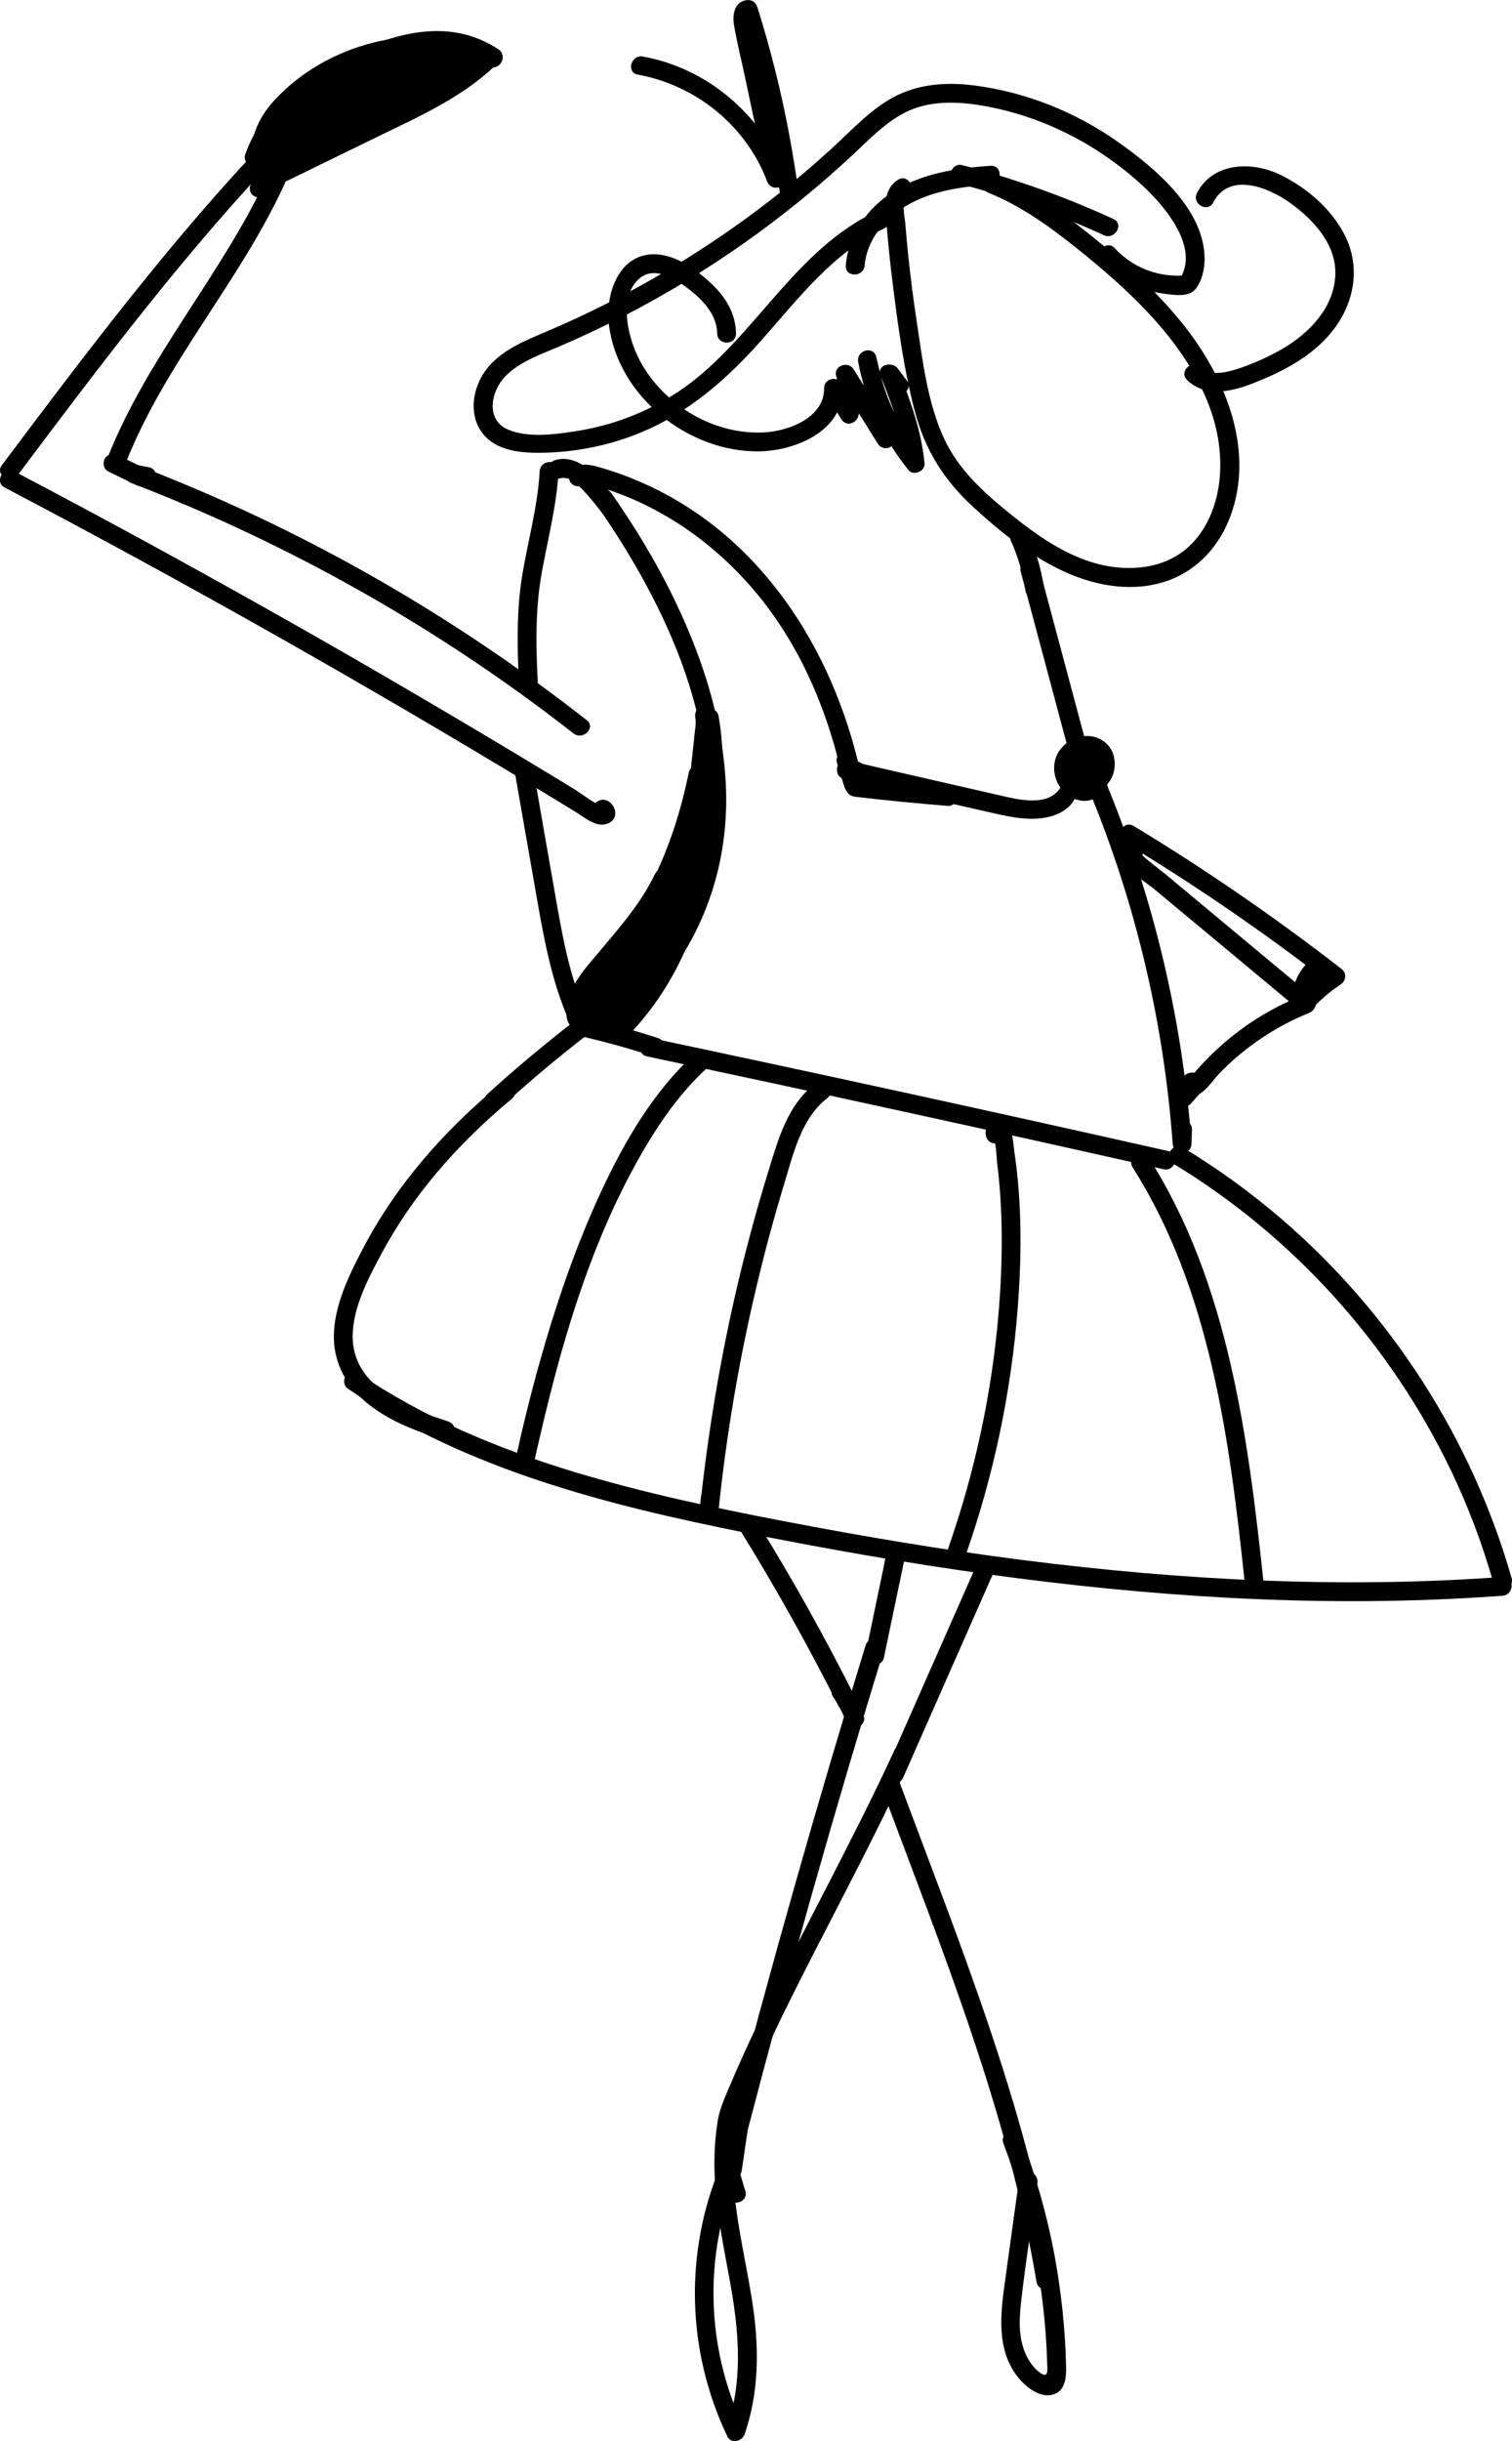 <?xml version="1.0" encoding="UTF-8"?>
<svg id="Calque_2" data-name="Calque 2" xmlns="http://www.w3.org/2000/svg" viewBox="0 0 168.66 272.08">
  <g id="Calque_1-2" data-name="Calque 1">
    <g>
      <path d="M106.79,20.43c5.61,1.45,11.09,3.38,16.35,5.79,1.22.56,2.29-1.25,1.06-1.81-5.43-2.49-11.07-4.51-16.85-6-1.31-.34-1.87,1.69-.56,2.02h0Z"/>
      <path d="M110.49,18.48c-3.75.26-7.67.82-10.89,2.9-2.86,1.85-4.97,4.76-5.25,8.21-.11,1.35,1.99,1.34,2.1,0,.23-2.83,2.23-5.22,4.6-6.63,2.84-1.69,6.21-2.16,9.45-2.38,1.34-.09,1.35-2.19,0-2.1h0Z"/>
      <path d="M110.21,21.47c3.65,1.45,6.86,3.78,9.91,6.21,2.75,2.2,5.42,4.5,7.84,7.06,4.54,4.81,8.48,11.03,8.14,17.89-.15,3.07-1.23,6.24-3.55,8.35-2.71,2.47-6.71,2.77-10.13,1.87-3.66-.97-6.85-3.24-9.76-5.59s-5.72-4.89-7.32-8.31c-1.9-4.06-2.43-8.83-3.1-13.22-.37-2.45-.69-4.92-.94-7.38-.12-1.12-.22-2.24-.31-3.37-.05-.66-.51-2.64.22-3.12,1.13-.74.07-2.56-1.06-1.81-1.56,1.02-1.43,2.79-1.3,4.45.2,2.49.45,4.97.77,7.45.58,4.61,1.22,9.3,2.4,13.8s3.32,7.81,6.59,10.81c3.04,2.79,6.48,5.53,10.27,7.23,3.52,1.58,7.64,2.26,11.36.94,3.42-1.21,5.83-3.94,7.05-7.31,2.62-7.23-.51-15.06-4.97-20.82-2.69-3.47-5.92-6.48-9.3-9.27-3.77-3.1-7.67-6.08-12.24-7.89-1.26-.5-1.8,1.53-.56,2.02h0Z"/>
      <path d="M101.16,42.43l-1.02-1.36c-.64-.85-2.39-.41-1.92.81,1.24,3.16,2.49,6.37,2.81,9.77l1.79-.74c-2.6-3.23-4.3-7.04-5.07-11.11l-2.02.56c.7,2.95,1.39,5.9,2.09,8.85l1.92-.81c-1.51-2.42-3.02-4.84-4.53-7.25-.61-.98-2.3-.36-1.92.81.45,1.39.57,2.76.41,4.21l1.96-.53c-.59-.97-1.18-1.94-1.77-2.91-.53-.88-1.97-.53-1.96.53.03,3.27-3.87,4.76-6.6,4.93-3.02.18-6-.68-8.55-2.27s-4.79-4.04-5.95-6.89c-.93-2.28-1.68-6.14.51-8,1.77-1.49,4.23.19,5.69,1.35s2.94,2.76,2.97,4.79c.02,1.35,2.12,1.35,2.1,0-.03-2.2-1.15-4.05-2.72-5.53s-3.75-3.1-6.01-3.28c-4.26-.34-5.88,4.33-5.45,7.82.98,7.97,8.83,14.22,16.72,14.13,4.08-.05,9.43-2.26,9.38-7.05l-1.96.53c.59.97,1.18,1.94,1.77,2.91s1.84.46,1.96-.53c.18-1.63.02-3.21-.48-4.77l-1.92.81c1.51,2.42,3.02,4.84,4.53,7.25.63,1.01,2.19.36,1.92-.81-.7-2.95-1.39-5.9-2.09-8.85-.31-1.33-2.27-.76-2.02.56.84,4.44,2.78,8.52,5.61,12.04.56.69,1.87.13,1.79-.74-.34-3.62-1.57-6.97-2.88-10.33l-1.92.81,1.02,1.36c.8,1.06,2.63.02,1.81-1.06h0Z"/>
      <path d="M132.44,42.39c2.44,2.28,5.9.96,8.56-.17,3.29-1.4,6.48-3.33,8.41-6.43,1.8-2.88,2.17-6.35.66-9.44s-4.39-5.49-7.31-6.89c-3.12-1.5-7.45-1.39-9.24,2.05-.62,1.2,1.19,2.26,1.81,1.06,1.81-3.48,6.22-1.66,8.6.06,2.6,1.88,5.18,4.64,5.02,8.07-.17,3.65-2.97,6.5-5.97,8.22-1.51.87-3.14,1.6-4.79,2.15-1.33.44-3.12.91-4.27-.17-.99-.92-2.47.56-1.48,1.48h0Z"/>
      <path d="M122.84,29.14c1.83,1.96,4.28,3.24,6.95,3.59,1.04.14,2.78.44,3.54-.48s1.06-2.32,1.04-3.5c-.09-5.49-5.55-10.03-9.65-12.92-4.73-3.34-10.34-5.59-16.09-6.31-3.08-.39-6.23-.17-9,1.33-2.61,1.42-4.65,3.69-6.82,5.67-9.37,8.57-20.22,15.5-31.91,20.46-2.49,1.06-5.17,2.12-6.8,4.4-1.36,1.91-1.82,4.73-.4,6.74,1.58,2.25,4.62,2.4,7.11,2.34,3-.08,5.99-.61,8.83-1.56,6.23-2.09,11.03-6.15,15.32-11s7.97-9.71,13.67-12.44c1.22-.59.15-2.4-1.06-1.81-8.32,4-12.73,12.59-19.64,18.32-3.89,3.23-8.7,5.32-13.68,6.09-2.3.36-5.33.77-7.54-.16-2.58-1.08-1.97-4.26-.36-5.94s4.13-2.52,6.27-3.44c2.38-1.03,4.73-2.14,7.04-3.33,4.61-2.38,9.06-5.08,13.31-8.07s8.43-6.38,12.29-9.99c1.8-1.69,3.56-3.53,5.8-4.64,2.52-1.25,5.47-1.2,8.19-.77,5.45.87,10.65,3.13,15.08,6.4,2.15,1.59,4.3,3.47,5.89,5.63s2.95,5.03,1.31,7.45l.91-.52c-3.07.31-5.99-.76-8.1-3.02-.92-.99-2.41.5-1.48,1.48h0Z"/>
      <path d="M89.11,21.73c-.94-7.12-2.48-14.12-4.64-20.97-.18-.57-.72-.85-1.29-.73-1.31.26-1.49,1.68-1.3,2.78.34,1.96.83,3.92,1.24,5.87.82,3.84,1.63,7.69,2.45,11.53l2.02-.56c-2.57-6.83-8.67-12.05-15.88-13.35-1.32-.24-1.89,1.79-.56,2.02,6.46,1.16,12.09,5.71,14.41,11.88.47,1.25,2.31.78,2.02-.56-.66-3.1-1.32-6.2-1.97-9.31-.31-1.48-.63-2.97-.94-4.45-.17-.81-.34-1.62-.51-2.43-.08-.39-.11-.85-.26-1.21v-.21c.05-.28,0-.28-.16,0l-1.29-.73c2.1,6.66,3.65,13.49,4.57,20.41.17,1.32,2.28,1.34,2.1,0h0Z"/>
      <path d="M113.87,63.76c2.13,7.96,4.26,15.93,6.39,23.89.35,1.3,2.38.75,2.02-.56-2.13-7.96-4.26-15.93-6.39-23.89-.35-1.3-2.38-.75-2.02.56h0Z"/>
      <path d="M65.58,53.51l.07-.21-.48.63c.44-.31,2.24.52,2.72.68.93.31,1.85.66,2.75,1.05,1.77.78,3.47,1.7,5.1,2.75,3.15,2.04,5.97,4.56,8.4,7.42,5.28,6.22,8.44,13.95,10.05,21.88l2.02-.56c-.27-.89-.55-1.77-.82-2.66-.4-1.29-2.43-.74-2.02.56.27.89.55,1.77.82,2.66.4,1.3,2.29.76,2.02-.56-2.77-13.67-10.53-26.6-23.42-32.81-1.71-.82-3.48-1.53-5.3-2.07-1.33-.4-3.34-1.1-3.94.67-.43,1.28,1.6,1.84,2.02.56h0Z"/>
      <path d="M122.34,85.4c-.96-.24-1.85-.05-2.64.55-.84.64-1.12,1.67-1.85,2.38-1.55,1.51-4.51.74-6.35.32-5.62-1.28-11.23-2.57-16.84-3.86l-.28,2.06c.4.04.8.09,1.2.13,1.34.15,1.33-1.95,0-2.1-.4-.04-.8-.09-1.2-.13-1.18-.13-1.42,1.8-.28,2.06,5.61,1.29,11.22,2.58,16.84,3.86,1.97.45,4.12.86,6.12.37.84-.21,1.66-.61,2.27-1.23.67-.66,1.3-2.68,2.45-2.39,1.31.32,1.87-1.7.56-2.02h0Z"/>
      <path d="M120.78,86.45c5.61,13,9,26.92,10.03,41.03.1,1.34,2.06,1.37,2.1,0,.02-.52.03-1.03.05-1.55.04-1.35-2.06-1.35-2.1,0-.02.52-.03,1.03-.05,1.55h2.1c-1.05-14.52-4.55-28.73-10.32-42.09-.53-1.24-2.34-.17-1.81,1.06h0Z"/>
      <path d="M60.2,52.52c-.22,3.95-1.31,7.75-1.95,11.63s-.56,7.99-.36,12.03c.07,1.35,2.17,1.35,2.1,0-.21-4.14-.3-8.23.44-12.34.68-3.77,1.66-7.48,1.88-11.33.08-1.35-2.02-1.35-2.1,0h0Z"/>
      <path d="M66.37,56.03c7.96,11.31,14.99,26.02,11.79,40.18-.93,4.14-2.78,7.94-5.31,11.33-.81,1.08,1.01,2.13,1.81,1.06,4.54-6.08,6.65-13.46,6.31-21.02s-2.82-14.92-6.19-21.66c-1.91-3.82-4.14-7.47-6.6-10.96-.77-1.1-2.59-.05-1.81,1.06h0Z"/>
      <path d="M130.35,128.31c-19.18-4.32-38.39-8.51-57.62-12.58-1.32-.28-1.88,1.75-.56,2.02,19.23,4.07,38.44,8.26,57.62,12.58,1.32.3,1.88-1.73.56-2.02h0Z"/>
      <path d="M99.74,195.16c-4.79,10.38-10.41,20.34-15.32,30.66-1.11,2.32-2.17,4.67-3.17,7.04-.51,1.21-1.01,2.35-1.21,3.66s-.31,2.52-.34,3.78c-.13,4.74.89,9.4,1.73,14.04,1.01,5.53,1.48,11.02-.39,16.43l1.92-.25c-4.2-8.75-4.52-19.2-.72-28.16l-1.92-.25c.27.89.53,1.78.8,2.67.39,1.29,2.41.74,2.02-.56-.27-.89-.53-1.78-.8-2.67-.23-.78-1.55-1.13-1.92-.25-4.12,9.71-3.84,20.77.72,30.28.42.88,1.65.53,1.92-.25,1.56-4.54,1.63-9.24.97-13.96s-1.89-9.31-2.19-14.06c-.15-2.4-.24-5.16.43-7.49.75-2.57,2.15-5.11,3.28-7.53,2.33-4.99,4.85-9.87,7.38-14.76,2.95-5.72,5.9-11.45,8.6-17.3.56-1.22-1.25-2.29-1.81-1.06h0Z"/>
      <path d="M98.26,199.05c6.73,18.09,14.17,36.22,17.37,55.35.17,1.02,1.83.99,2.02,0,.22-1.13.09-2.11-.45-3.13-.64-1.19-2.45-.13-1.81,1.06.27.51.35.94.24,1.51h2.02c-3.2-19.14-10.64-37.26-17.37-55.35-.47-1.26-2.5-.71-2.02.56h0Z"/>
      <path d="M111.92,238.89c2.94,7.76,4.62,15.96,4.88,24.26.03.98.25,2.18-.97,1.18-.67-.55-1.15-1.29-1.48-2.08-.76-1.81-.66-3.84-.44-5.75.5-4.4,1.2-8.79,1.81-13.18.18-1.32-1.84-1.89-2.02-.56-.57,4.15-1.16,8.3-1.72,12.45-.46,3.41-.66,7.14,1.72,9.94.83.97,2.25,2.09,3.62,1.79,1.67-.36,1.63-2.23,1.59-3.56-.11-3.93-.53-7.85-1.23-11.72-.83-4.55-2.09-9.01-3.73-13.33-.47-1.25-2.5-.71-2.02.56h0Z"/>
      <path d="M96.55,183.42c-5.44,17.73-10.5,35.58-15.19,53.53-.34,1.31,1.68,1.87,2.02.56,4.69-17.95,9.75-35.79,15.19-53.53.4-1.29-1.63-1.85-2.02-.56h0Z"/>
      <path d="M130.91,129.73c13.42,8.12,24.26,20.2,31.02,34.34,1.9,3.98,3.45,8.12,4.66,12.37.37,1.3,2.4.75,2.02-.56-4.42-15.47-13.46-29.53-25.66-40.01-3.44-2.95-7.11-5.61-10.99-7.96-1.16-.7-2.22,1.11-1.06,1.81h0Z"/>
      <path d="M49.97,158.42c-4.54-1.39-10.71-3.88-10.63-9.55.04-3.22,1.78-6.46,3.27-9.23,1.68-3.13,3.72-6.08,6-8.8,2.56-3.05,5.43-5.83,8.49-8.37,1.04-.86-.45-2.34-1.48-1.48-5.97,4.96-11.26,10.9-14.92,17.78-1.63,3.06-3.41,6.58-3.46,10.11-.04,2.67,1.11,5.12,3.04,6.93,2.52,2.36,5.89,3.65,9.14,4.65,1.3.4,1.85-1.63.56-2.02h0Z"/>
      <path d="M126.35,130.14c8.62,13.53,10.82,30.39,12.47,46.02.14,1.33,2.24,1.34,2.1,0-1.7-16-3.93-33.22-12.76-47.08-.72-1.14-2.54-.08-1.81,1.06h0Z"/>
      <path d="M112.04,126.15l-.05-.17-.11.81-.45.25-.74-.31c.47.43.46,2.37.54,2.94.13.97.22,1.95.3,2.92.15,1.97.22,3.95.21,5.93-.01,3.86-.27,7.71-.73,11.54-.92,7.75-2.73,15.39-5.32,22.75-.45,1.28,1.58,1.83,2.02.56,3.12-8.88,5.08-18.14,5.81-27.53.37-4.72.46-9.48.02-14.2-.1-1.11-.24-2.23-.4-3.33-.13-.87-.13-2.05-.69-2.78-.92-1.22-2.91-.33-2.44,1.18.4,1.29,2.43.74,2.02-.56h0Z"/>
      <path d="M90.78,120.93c-2.91,2.25-3.97,6.06-5.01,9.42-1.26,4.08-2.39,8.21-3.38,12.36-2.01,8.45-3.44,17.03-4.34,25.67h2.1c.04-.49.08-.98.13-1.47.11-1.35-1.99-1.34-2.1,0-.04.49-.08.98-.13,1.47-.12,1.35,1.96,1.33,2.1,0,.86-8.29,2.24-16.53,4.16-24.65.94-4.01,2.01-7.98,3.21-11.92,1-3.3,1.89-7.18,4.75-9.4,1.07-.83-.43-2.3-1.48-1.48h0Z"/>
      <path d="M77.36,117.59c-4.47,4.11-7.63,9.53-10.19,14.98-2.9,6.18-5.11,12.67-6.96,19.23-.98,3.49-1.85,7.01-2.63,10.54-.29,1.32,1.73,1.88,2.02.56,2.76-12.47,6.36-25.43,13.19-36.35,1.71-2.73,3.67-5.29,6.05-7.48,1-.92-.49-2.4-1.48-1.48h0Z"/>
      <path d="M65.46,80.28c-11.89-9.3-24.81-17.23-38.53-23.53-3.86-1.77-7.78-3.42-11.74-4.94l-.56,2.02c.47.09.94.18,1.41.27,1.32.25,1.89-1.77.56-2.02-.47-.09-.94-.18-1.41-.27-1.34-.25-1.82,1.54-.56,2.02,17.71,6.8,34.4,16.24,49.34,27.92,1.05.82,2.55-.65,1.48-1.48h0Z"/>
      <path d="M14.01,51.64c4.42-11.21,12.77-20.27,17.76-31.19.23-.5.16-1.14-.38-1.44-.3-.17-.61-.33-.91-.5-1.19-.65-2.25,1.17-1.06,1.81.3.17.61.33.91.5l-.38-1.44c-5.07,11.09-13.48,20.3-17.97,31.69-.5,1.26,1.53,1.8,2.02.56h0Z"/>
      <path d="M55.6,5.5c-5.58-3.68-11.81-1.76-17.36.94-4.72,2.3-9.12,5.68-10.89,10.8-.27.79.56,1.47,1.29,1.29,4.25-1.02,8.4-2.41,12.4-4.17,3.34-1.46,6.83-3.17,8.67-6.49.27-.49.13-1.15-.38-1.44-2.42-1.38-4.99-.17-7.22,1-2.93,1.54-5.85,3.1-8.78,4.64-1.2.63-.14,2.45,1.06,1.81,2.35-1.24,4.7-2.49,7.05-3.73,1.84-.97,4.71-3.13,6.83-1.92l-.38-1.44c-1.72,3.1-5.23,4.59-8.34,5.93-3.7,1.59-7.55,2.83-11.47,3.77l1.29,1.29c1.55-4.45,5.53-7.35,9.59-9.37,4.94-2.46,10.55-4.42,15.58-1.1,1.13.75,2.18-1.07,1.06-1.81h0Z"/>
      <path d="M31.44,14.45c-.16.56-.35,1.1-.57,1.64-.07.16.05-.12-.02.04-.04.08-.07.16-.11.24-.06.13-.12.25-.18.38-.13.27-.27.53-.42.79-.28.5-.6.99-.94,1.46-.08.11-.17.23-.25.34.07-.09,0,0-.03.04-.04.05-.09.11-.13.16-.2.24-.41.48-.62.71-.37.4-.43,1.09,0,1.48.4.37,1.09.43,1.48,0,1.77-1.92,3.08-4.23,3.81-6.73.15-.53-.19-1.17-.73-1.29s-1.13.17-1.29.73h0Z"/>
      <path d="M30.08,15.21C19.17,26.62,9.67,39.26.2,51.86c-.81,1.08,1.01,2.13,1.81,1.06,9.36-12.47,18.76-24.95,29.55-36.23.93-.98-.55-2.46-1.48-1.48h0Z"/>
      <path d="M.54,54.35c20.16,10.6,40,21.8,59.48,33.6,1.38.84,2.76,1.68,4.14,2.52.92.56,2.24,1.73,3.44,1.39,2.15-.62.52-3.56-1.04-2.48-.43.3-.55.68-.48,1.19l.02.13c.18,1.33,2.21.77,2.02-.56l-.02-.13-.48,1.19-.89-.13-.11-.81-.06.15.48-.63c-.22.14-2.56-1.56-2.87-1.75-1.03-.63-2.07-1.26-3.11-1.89-2.14-1.3-4.29-2.59-6.44-3.87-4.23-2.52-8.48-5.02-12.74-7.49-8.46-4.9-16.98-9.68-25.56-14.36-4.89-2.67-9.81-5.29-14.74-7.89-1.2-.63-2.26,1.18-1.06,1.81h0Z"/>
      <path d="M73.25,101.74c2.72-4.64,4.52-9.77,5.59-15.03.27-1.32-1.76-1.88-2.02-.56-1.03,5.09-2.74,10.03-5.37,14.53-.68,1.17,1.13,2.23,1.81,1.06h0Z"/>
      <path d="M78.13,80.37c1.35,7.47-.86,15.3-5.97,20.92-.91,1,.57,2.49,1.48,1.48,5.65-6.2,8-14.72,6.51-22.96-.24-1.33-2.26-.77-2.02.56h0Z"/>
      <path d="M125.4,94.71c-.71,1.87,2.2,3.43,3.35,4.39,1.76,1.47,3.52,2.94,5.29,4.4,3.65,3.04,7.3,6.08,10.95,9.12l.46-1.75c-2.47,1-4.82,2.25-6.97,3.84-1,.74-1.96,1.52-2.86,2.37-.49.46-.97.94-1.43,1.43-.23.25-.46.5-.68.75l-.26.31c-.39.26-.34.47.16.64l.27,1.02-.65.42-1.01-.77.03.12c.37,1.3,2.4.75,2.02-.56l-.03-.12c-.13-.45-.55-.76-1.01-.77-1.25-.03-1.98,1.74-.8,2.43,1.56.91,2.87-1.38,3.73-2.27,2.83-2.95,6.27-5.27,10.06-6.8.65-.26,1.14-1.19.46-1.75-3.21-2.67-6.42-5.35-9.63-8.02-1.57-1.31-3.15-2.62-4.72-3.93-.76-.63-1.51-1.26-2.27-1.89-.25-.21-2.48-1.89-2.43-2.03.48-1.26-1.55-1.81-2.02-.56h0Z"/>
      <path d="M125.4,93.88c7.81,4.72,15.35,9.87,22.57,15.45,1.06.82,2.55-.66,1.48-1.48-7.36-5.69-15.03-10.97-22.99-15.78-1.16-.7-2.22,1.11-1.06,1.81h0Z"/>
      <path d="M145.77,109.65s.09.08.13.13l-.16-.21c.04.06.08.12.11.18l-.11-.25c.03.08.05.16.06.24l-.04-.28c.01.1,0,.2,0,.29l.04-.28c-.02.11-.05.22-.09.33l.11-.25c-.05.11-.11.22-.18.32l.16-.21c-.07.08-.14.16-.22.23l.21-.16c-.07.06-.15.1-.23.14l.25-.11c-.07.03-.13.04-.2.06l.28-.04c-.08.01-.16.01-.24,0l.28.04s-.04,0-.06-.01c-.28-.06-.56-.04-.81.11-.22.13-.43.38-.48.63-.06.27-.05.57.11.81.14.22.36.43.63.48.18.04.37.07.55.05.13-.01.27-.03.39-.06s.25-.09.37-.14c.13-.06.23-.13.34-.22s.22-.17.3-.28c.24-.29.42-.58.53-.95s.1-.72.04-1.09c-.03-.18-.11-.36-.2-.52-.09-.17-.22-.33-.36-.46-.21-.18-.45-.31-.74-.31-.26,0-.57.11-.74.31s-.32.46-.31.74.1.56.31.74h0Z"/>
      <path d="M121.12,84.06c-.65.14-1.16.68-1.32,1.32-.15.59-.04,1.2.22,1.75.24.51.73.95,1.29,1.07.72.15,1.43-.14,1.99-.6.93-.76,1.21-2.14.95-3.28-.32-1.35-1.51-2.22-2.86-2.28s-2.67.71-3.35,1.84-.58,2.75.21,3.85,2.23,1.9,3.59,1.38c1.2-.46,1.88-1.6,1.97-2.84s-.75-2.63-2.09-2.76c-.95-.09-1.88.72-1.88,1.68s.84,1.65,1.74,1.58c.52-.04.99-.29,1.25-.75s.12-1.17-.38-1.44-1.14-.13-1.44.38l-.02.04c.06-.11.14-.19.25-.25.24-.14.21-.07.13-.06.31-.07.2-.01.09-.02.3.02.22.03.14.01-.18-.05.23.13.07.03,0,0,.2.19.1.08l.1.14c-.05-.09-.04-.05.04.13v-.05c.02.11.03.23,0,.34.04-.19-.1.19-.03.08s-.19.2-.04.06c-.2.18-.13.09-.05.05.12-.06-.26.09-.07.03.16-.05-.1.01-.11.02.21-.02-.25-.07-.06,0-.32-.1-.05,0,.05.05.1.05-.03.08-.1-.08.01.03.07.07.1.09.02.01.04.06.06.07-.13-.06-.15-.21-.07-.09.04.06.07.13.11.19.07.11-.1-.28-.05-.11.01.04.03.08.04.13.02.07.02.15.05.22-.09-.24-.02-.23-.02-.1,0,.03,0,.06,0,.09,0,.08,0,.16,0,.23,0,.1-.07.22.01-.09-.01.05-.02.09-.03.14-.02.08-.04.15-.06.23-.01.04-.03.07-.04.11-.04.13.12-.26.04-.1-.04.07-.07.14-.11.21-.02.03-.03.05-.05.08-.13.22.14-.14.02-.02-.05.06-.1.12-.16.17-.02.02-.05.04-.07.06-.12.13.19-.13.08-.07-.07.04-.13.08-.2.12-.11.06-.11-.01.1-.04-.04,0-.09.03-.13.04s-.1.02-.14.03c.23-.08.21-.02.11-.02s-.2,0-.29,0c-.21,0,.26.06.05,0-.04,0-.07-.02-.11-.03-.06-.01-.11-.03-.16-.05-.18-.06.22.11.04.02-.09-.05-.17-.09-.25-.14-.02-.02-.07-.06-.1-.07.2.08.13.1.03.02-.07-.07-.14-.14-.21-.21-.03-.03-.05-.06-.08-.09-.07-.09-.05-.06.05.07-.02-.03-.05-.07-.07-.1-.06-.08-.11-.17-.15-.26-.02-.04-.04-.07-.05-.11-.1-.19.06.19.02.06-.03-.1-.07-.19-.09-.29-.01-.05-.02-.1-.03-.15-.04-.19.01-.07,0,.04.01-.09-.02-.2-.02-.3,0-.06,0-.12,0-.18,0-.11.06-.07-.01.1.04-.08.04-.2.07-.29.02-.05.05-.11.06-.17-.02.11-.09.2,0,.04.05-.09.1-.17.15-.25.09-.14-.05.06-.06.07.04-.04.08-.09.11-.13.07-.07.14-.14.21-.21.02-.02.07-.05.09-.08-.14.1-.16.12-.07.06.03-.02.06-.04.1-.07.07-.05.15-.09.23-.13.04-.02.09-.04.13-.07.18-.1-.2.06-.06.03.19-.06.39-.1.59-.16-.28.08-.16.02-.05.01.04,0,.08,0,.11,0,.09,0,.19.02.28.01-.26.02-.17-.03-.06,0,.04,0,.07.02.11.03.05.01.11.03.16.05.18.05-.22-.12-.04-.02.09.05.17.1.25.15.13.08-.08-.06-.09-.07.03.04.08.07.11.1.02.02.05.05.07.07.08.09.07.17-.04-.06.04.09.11.17.15.26.11.23-.06-.21,0,0,.02.08.05.16.07.24,0,.04.02.08.02.12.04.19-.01-.24-.01-.1,0,.09.01.19.01.28,0,.09-.01.17-.02.25.02-.37,0-.08-.02.02-.02.08-.05.16-.07.24-.06.19.12-.24.03-.07-.02.04-.04.09-.07.13-.02.03-.03.06-.05.08-.06.1-.2.19.02-.01-.06.06-.12.13-.18.19-.07.07-.15.06.08-.06-.04.02-.08.06-.12.08s-.09.04-.13.07c.2-.14.18-.07.06-.03-.04.01-.08.02-.12.03-.18.05-.06-.05.1,0-.02,0-.06,0-.08,0-.17,0,.32.07.1,0-.1-.03.02-.06.15.06-.03-.03-.2-.13-.02,0s-.02-.05-.06-.08c.18.12.14.2.07.08-.02-.04-.04-.07-.06-.11-.02-.04-.08-.17,0,.01s0,.01,0-.03c-.02-.06-.06-.33-.03-.11s0-.04,0-.11c0-.13.08-.11-.02.12.01-.03.02-.08.03-.11.03-.13.1-.07-.05.11.02-.02.05-.07.05-.1-.04.17-.17.2-.1.13.16-.16-.21.13-.07.04.02-.01.06-.03.07-.04-.19.08-.24.1-.14.06.03,0,.06-.02.08-.02.54-.12.9-.77.73-1.29-.18-.56-.72-.86-1.29-.73h0Z"/>
      <path d="M54.27,5.05c-8.15-2.55-17.73-.25-23.61,6.07-1.37,1.47-2.38,3.26-2.61,5.27-.16,1.47.1,3.65,1.77,4.19.85.27,1.65-.16,2.4-.52,1.16-.55,2.32-1.13,3.47-1.69,2.17-1.06,4.34-2.11,6.51-3.17,4.57-2.22,9.29-4.32,13.02-7.86.57-.54.29-1.56-.46-1.75-2.37-.62-5-.13-7.41.12s-4.81.59-7.15,1.23c-3.67,1.01-9.62,3.25-9.67,7.84-.01.96,1.13,1.31,1.79.74,2.98-2.56,6.12-4.91,9.41-7.05l-1.06-1.81c-3.08,2.02-5.89,4.39-8.4,7.1-.77.83.26,2.38,1.27,1.65,3.11-2.25,6.22-4.49,9.33-6.74l-1.27-1.65c-2.45,2.43-4.91,4.85-7.36,7.28-.82.81.3,2.39,1.27,1.65,3.28-2.52,6.56-5.04,9.84-7.56l-1.27-1.65-6.93,6.01c-.78.68.05,2.09,1.02,1.75,4.34-1.51,7-5.62,11.21-7.28l-1.02-1.75c-1.62,1.61-3.33,3.13-5.14,4.52-1.04.8-.1,2.57,1.06,1.81,2.5-1.64,5-3.28,7.51-4.92l-1.27-1.65-2.1,2.12c-.86.87.23,2.19,1.27,1.65l2.55-1.31-1.54-1.19c-.57,2.39-3.28,2.86-5.34,3.24-1.33.25-.76,2.27.56,2.02,2.85-.53,6.04-1.54,6.81-4.71.22-.92-.73-1.6-1.54-1.19l-2.55,1.31,1.27,1.65,2.1-2.12c.82-.83-.25-2.32-1.27-1.65-2.5,1.64-5,3.28-7.51,4.92l1.06,1.81c1.96-1.5,3.82-3.11,5.56-4.85.7-.69,0-2.16-1.02-1.75-4.23,1.67-6.93,5.79-11.21,7.28l1.02,1.75,6.93-6.01c.89-.77-.32-2.38-1.27-1.65-3.28,2.52-6.56,5.04-9.84,7.56l1.27,1.65c2.45-2.43,4.91-4.85,7.36-7.28.82-.81-.28-2.36-1.27-1.65-3.11,2.25-6.22,4.49-9.33,6.74l1.27,1.65c2.39-2.57,5.04-4.84,7.97-6.77,1.12-.74.08-2.55-1.06-1.81-3.44,2.24-6.72,4.71-9.84,7.38l1.79.74c.02-2.03,2.15-3.27,3.73-4.12,1.76-.94,3.67-1.56,5.61-2.01s3.99-.72,6-.92,4.25-.64,6.21-.13l-.46-1.75c-3.47,3.29-7.91,5.25-12.16,7.32-2.17,1.06-4.34,2.11-6.51,3.17-1.16.56-2.32,1.13-3.47,1.69-.59.29-.99.71-1.37.09-.25-.4-.13-1.27-.07-1.71.34-2.4,2.2-4.24,4.05-5.64s3.76-2.55,5.86-3.35c4.38-1.67,9.19-1.75,13.66-.35,1.29.41,1.85-1.62.56-2.02h0Z"/>
      <path d="M42.08,10.66c-2.05.77-4.1,1.63-6.01,2.73-1.67.96-3.23,2.21-4.14,3.94-.52.99.5,1.85,1.44,1.44s1.61-1.25,1.94-2.21c.19-.54-.21-1.15-.73-1.29-.58-.16-1.1.2-1.29.73-.16.47-.53.76-.98.96l1.44,1.44c.77-1.47,2.09-2.46,3.51-3.26,1.71-.97,3.54-1.75,5.38-2.44.53-.2.89-.71.73-1.29-.14-.51-.76-.93-1.29-.73h0Z"/>
      <path d="M12.07,52.55c1.04.5,2.07,1.01,3.11,1.51.26.13.53.18.81.11.24-.07.51-.26.63-.48.25-.47.15-1.18-.38-1.44-1.04-.5-2.07-1.01-3.11-1.51-.26-.13-.53-.18-.81-.11-.24.07-.51.26-.63.48-.25.47-.15,1.18.38,1.44h0Z"/>
      <path d="M79.23,88.75c.38-1.77.76-3.53,1.14-5.3.24-1.1-1.38-1.94-1.92-.81-.88,1.84-1.38,3.72-1.52,5.76-.08,1.17,1.87,1.45,2.06.28.34-2.07.69-4.13,1.03-6.2l-2.06-.28c-.95,7.62-.86,15.98-5.2,22.65-.74,1.14,1.08,2.19,1.81,1.06,4.55-7,4.48-15.71,5.48-23.71.15-1.16-1.87-1.45-2.06-.28-.34,2.07-.69,4.13-1.03,6.2l2.06.28c.12-1.64.53-3.21,1.24-4.7l-1.92-.81c-.38,1.77-.76,3.53-1.14,5.3-.28,1.32,1.74,1.88,2.02.56h0Z"/>
      <path d="M146.47,112.32c.49-.51,1-.99,1.54-1.44.13-.11.26-.21.39-.32.07-.05.13-.1.2-.16.1-.08-.19.14-.04.03.03-.03.07-.05.1-.08.29-.21.58-.42.87-.62l-1.06-1.81c-.95.71-1.98,1.31-3.07,1.78l1.44,1.44c.42-.72.77-1.49,1.07-2.27.13-.34-.03-.78-.27-1.02s-.68-.4-1.02-.27c-.46.18-.84.4-1.22.71-.31.25-.57.57-.79.91l1.92.81c.02-.05.04-.11.06-.16l-.11.25c.11-.26.24-.51.4-.75.04-.06.08-.11.12-.17-.16.26-.05.07,0,0,.1-.11.2-.22.3-.32.4-.38.41-1.11,0-1.48-.2-.18-.46-.32-.74-.31-.29.01-.52.12-.74.31-.43.35-.71.83-.89,1.34s.21,1.17.73,1.29c.59.13,1.09-.18,1.29-.73.01-.03.02-.07.04-.1l-.11.25c.06-.14.14-.27.23-.4.07-.1-.15.17-.06.08.03-.03.05-.05.07-.08.06-.06.12-.11.18-.17l-1.48-1.48c-.61.57-1.04,1.28-1.33,2.06-.09.23-.03.6.11.81s.29.34.5.43c.49.21,1.02.01,1.31-.43.04-.06.09-.12.13-.18-.16.26-.08.11-.02.04.09-.1.19-.2.3-.29.19-.16-.18.12-.02.01.05-.04.11-.07.16-.11.12-.07.24-.14.37-.19l-.25.11s.07-.03.1-.04l-1.29-1.29c-.06.14-.11.29-.17.43l.11-.25c-.23.55-.49,1.08-.79,1.59-.22.39-.18.96.16,1.27.13.12.29.21.46.27.28.09.55,0,.81-.11,1.09-.47,2.12-1.06,3.07-1.78.23-.17.4-.34.48-.63.07-.25.04-.59-.11-.81-.29-.45-.95-.7-1.44-.38-1.26.85-2.43,1.82-3.49,2.91-.38.39-.42,1.1,0,1.48s1.08.42,1.48,0h0Z"/>
      <path d="M132.82,123.03c.52-.58,1.04-1.16,1.56-1.74.19-.21.31-.46.31-.74,0-.26-.11-.57-.31-.74s-.46-.32-.74-.31-.56.1-.74.31c-.52.58-1.04,1.16-1.56,1.74-.19.21-.31.46-.31.74,0,.26.11.57.31.74s.46.32.74.31.56-.1.74-.31h0Z"/>
      <path d="M119.72,85.36c-.1-.02-.21-.04-.31-.04-.19,0-.38.05-.55.15-.25.14-.43.39-.51.66-.06.22-.05.39,0,.61,0,.01,0,.03.01.04.01.05.05.12.06.14.02.04.04.1.06.15.06.1.13.2.22.28.17.16.32.24.54.31.04.01.08.02.13.03.13.02.27.05.41.05.13,0,.27-.03.39-.04.05,0,.09-.02.14-.03.02,0,.04-.02.07-.02.1-.04.2-.08.29-.12.12-.06.22-.15.32-.23.03-.03.06-.05.09-.09.08-.09.17-.2.23-.31.05-.09.09-.2.13-.3,0-.02.01-.04.02-.05s0-.04.01-.06c.02-.11.04-.22.05-.34,0-.04,0-.08,0-.12-.01-.12-.02-.27-.06-.39s-.09-.23-.14-.34c0-.02-.02-.03-.03-.05-.06-.09-.13-.18-.2-.26-.07-.09-.21-.18-.28-.23-.02-.01-.03-.02-.05-.03,0,0-.02-.01-.03-.01-.08-.04-.19-.08-.27-.12-.02,0-.04-.01-.05-.02-.1-.02-.22-.04-.32-.04-.02,0-.04,0-.06,0-.11,0-.22.02-.33.04-.04,0-.07.02-.11.03-.11.04-.25.09-.35.16-.09.06-.21.15-.29.23-.07.08-.13.16-.19.25-.01.02-.03.04-.04.06-.05.09-.09.19-.12.29,0,.02-.01.03-.02.05-.03.13-.05.26-.04.39.02.27.05.37.16.61,0,.01.01.02.02.03,0,0,.01.02.02.02.05.07.12.16.18.23.01.01.02.02.03.03.06.05.15.12.22.17,0,0,.02.01.03.02.1.06.22.11.33.15s.28.05.38.06c.04,0,.07,0,.1,0,.25-.03.49-.06.7-.21.01-.01.18-.12.24-.19,0,0,0-.01.01-.02.06-.07.13-.15.17-.23.06-.1.12-.22.14-.34.04-.14.05-.28.02-.42,0-.14-.05-.27-.12-.39-.07-.12-.16-.22-.27-.29-.1-.09-.22-.16-.36-.19l-.28-.04c-.19,0-.37.05-.53.14l-.21.16c-.13.13-.22.29-.27.46,0,.02,0,.03-.01.05l.11-.25s-.02.04-.03.06l.16-.21s-.03.03-.04.05l.21-.16s-.05.03-.07.04l.25-.11s-.06.02-.09.02l.28-.04s-.08,0-.12,0l.28.04s-.08-.02-.12-.03l.25.11s-.06-.03-.08-.05l.21.16s-.04-.03-.05-.05l.16.21s-.02-.04-.03-.06l.11.25s-.02-.05-.02-.07l.04.28s0-.06,0-.09l-.04.28s.01-.06.02-.09l-.11.25s.03-.06.06-.09l-.16.21s.06-.06.09-.09l-.21.16s.07-.05.11-.06l-.25.11s.08-.03.12-.03l-.28.04s.07,0,.11,0l-.28-.04s.06.01.1.03l-.25-.11s.06.03.09.05l-.21-.16s.06.05.09.09l-.16-.21s.05.07.06.11l-.11-.25c.02.05.04.1.04.16l-.04-.28c0,.06,0,.11,0,.17l.04-.28c0,.05-.02.1-.04.15l.11-.25s-.04.08-.07.11l.16-.21s-.07.08-.11.11l.21-.16s-.09.06-.15.09l.25-.11c-.07.03-.13.05-.21.06l.28-.04c-.07,0-.14,0-.22,0l.28.04c-.06,0-.12-.02-.18-.04l.25.11s-.02-.01-.03-.02l.21.16s-.03-.03-.04-.04l.16.21s-.03-.04-.04-.06l.11.25s-.02-.04-.02-.06l.04.28s0-.03,0-.04l-.04.28s0-.01,0-.02l-.11.25s0,0,0-.01l-.16.21s0,0,0,0l-.21.16s0,0,.01,0l-.25.11s0,0,.01,0l-.28.04s.02,0,.02,0l-.28-.04h0c.14.05.28.05.42.02.14,0,.27-.05.39-.12.12-.07.22-.16.29-.27.09-.1.16-.22.19-.36l.04-.28c0-.19-.05-.37-.14-.53l-.16-.21c-.13-.13-.29-.22-.46-.27h0Z"/>
      <path d="M112.81,60.39c.06.13.12.26.17.39.14.32-.07-.18.06.14.09.23.18.46.27.69.17.46.32.93.46,1.4.28.95.48,1.91.63,2.88.08.55.8.89,1.29.73.59-.19.82-.71.73-1.29-.31-2.08-.93-4.08-1.8-6-.23-.5-.99-.66-1.44-.38-.52.33-.62.9-.38,1.44h0Z"/>
      <path d="M92.93,189.13c.49.71.91,1.47,1.24,2.26l-.11-.25c.1.23.18.46.27.69.09.26.24.48.48.63.23.13.56.19.81.11.51-.16.93-.74.73-1.29-.4-1.13-.93-2.21-1.61-3.2-.16-.23-.35-.41-.63-.48-.25-.07-.59-.04-.81.11-.45.29-.71.95-.38,1.44h0Z"/>
      <path d="M82.73,242l.82-5.59c.08-.54-.13-1.16-.73-1.29-.5-.11-1.21.15-1.29.73-.27,1.86-.54,3.73-.82,5.59-.08.54.13,1.16.73,1.29.5.11,1.21-.15,1.29-.73h0Z"/>
      <path d="M38.86,154.82c13.21,9.04,29.13,13,44.62,16.09,17.63,3.52,35.47,6.21,53.44,7.18,10.22.55,20.47.53,30.69-.22,1.34-.1,1.35-2.2,0-2.1-17.85,1.31-35.78.38-53.51-1.88-8.93-1.14-17.81-2.63-26.65-4.33-7.92-1.52-15.83-3.19-23.55-5.54-8.45-2.57-16.66-6-23.98-11-1.12-.77-2.17,1.05-1.06,1.81h0Z"/>
      <path d="M99.97,172.12c-1.14.23-1.21,1.64-1.4,2.55-.22,1.03-.43,2.07-.65,3.1-.45,2.14-.9,4.29-1.34,6.43-.28,1.32,1.75,1.88,2.02.56.39-1.88.79-3.77,1.18-5.65.19-.92.39-1.85.58-2.77.09-.44.19-.89.28-1.33.05-.22.09-.44.14-.67.03-.15.06-.3.09-.44.05-.18.05-.18,0,0l-.46.27.12-.03c1.32-.27.76-2.29-.56-2.02h0Z"/>
      <path d="M100.74,198.14c3.38-7.66,6.76-15.31,10.14-22.97.54-1.23-1.27-2.29-1.81-1.06-3.38,7.66-6.76,15.31-10.14,22.97-.54,1.23,1.27,2.29,1.81,1.06h0Z"/>
      <path d="M82.75,170.87c3.86,6.25,7.44,12.66,10.74,19.21.61,1.21,2.42.15,1.81-1.06-3.3-6.56-6.88-12.97-10.74-19.21-.71-1.15-2.53-.09-1.81,1.06h0Z"/>
      <path d="M55.87,123.43c3.1-2.82,6.31-5.52,9.63-8.08.45-.35.69-.9.38-1.44-.26-.44-.98-.72-1.44-.38-3.46,2.67-6.82,5.46-10.05,8.4-1,.91.49,2.39,1.48,1.48h0Z"/>
      <path d="M65.3,113.42h-.02c-.33-.14-.79.01-1.02.26l-.02.02c-.33.36-.39.84-.16,1.27.23.46.73.52,1.17.63.38.09.76.18,1.14.28.71.18,1.41.36,2.12.55,1.46.4,2.9.84,4.34,1.3.54.18,1.15-.2,1.29-.73.16-.57-.19-1.12-.73-1.29-2.67-.87-5.39-1.62-8.13-2.26l.63.48v-.02c-.07.42-.12.85-.17,1.27l.02-.02-1.02.27h.02c.53.22,1.15-.22,1.29-.72.16-.6-.2-1.08-.73-1.29h0Z"/>
      <path d="M73.08,97.38c-1.54,3.24-3.9,5.93-6.19,8.65-1.11,1.32-2.35,2.66-3.09,4.25-.53,1.15-1.28,3.96.5,4.43.57.15,1.11-.19,1.29-.73l.02-.06c.44-1.28-1.59-1.83-2.02-.56l-.02.06,1.29-.73.46.34-.02-.23c.04-.14,0-.33.02-.48.05-.38.19-.76.35-1.1.3-.65.72-1.25,1.16-1.82.94-1.21,1.96-2.37,2.95-3.54,1.94-2.3,3.82-4.68,5.12-7.41.58-1.21-1.23-2.28-1.81-1.06h0Z"/>
      <path d="M74.66,104.77c-1.4,3.35-3.44,6.44-5.95,9.06-.93.98.55,2.47,1.48,1.48,2.77-2.91,4.95-6.28,6.49-9.99.22-.52-.24-1.15-.73-1.29-.6-.17-1.07.21-1.29.73h0Z"/>
      <path d="M73.74,100.03c-1.69,2.03-3.26,4.16-4.7,6.38-.69,1.07-1.36,2.16-1.99,3.27-.43.76-.92,2.2-1.84,2.51l1.19,1.54c1.82-3.97,4.77-7.19,7.7-10.36.92-1-.48-2.39-1.48-1.48-3.42,3.07-6.02,6.91-7.67,11.19-.38.97,1.09,1.79,1.75,1.02,3.21-3.72,6.43-7.43,9.64-11.15l-1.48-1.48c-2.98,3.56-5.64,7.37-7.93,11.41-.57,1,.85,2.2,1.65,1.27,2.54-2.95,5.08-5.9,7.63-8.85l-1.65-1.27c-1.69,2.42-3.39,4.84-5.08,7.27-.78,1.11,1.04,2.16,1.81,1.06,1.69-2.42,3.39-4.84,5.08-7.27.68-.97-.87-2.18-1.65-1.27-2.54,2.95-5.08,5.9-7.63,8.85l1.65,1.27c2.2-3.88,4.73-7.56,7.6-10.98.86-1.03-.6-2.51-1.48-1.48-3.21,3.72-6.43,7.43-9.64,11.15l1.75,1.02c1.52-3.94,3.99-7.45,7.13-10.27l-1.48-1.48c-3.05,3.29-6.14,6.67-8.03,10.78-.35.76.24,1.87,1.19,1.54,1.19-.41,1.9-1.34,2.49-2.4.67-1.2,1.35-2.4,2.08-3.57,1.48-2.35,3.1-4.6,4.87-6.73.36-.44.43-1.06,0-1.48-.37-.37-1.12-.44-1.48,0h0Z"/>
      <path d="M70.86,113.08l.11-.78c.04-.28.06-.56-.11-.81-.13-.19-.29-.34-.5-.43-.5-.21-1.02,0-1.31.43-.59.88-1.05,1.83-1.42,2.81l2.06.28c0-.07,0-.13.02-.2l-.04.28c.04-.25.12-.49.22-.73l-.11.25c.17-.39.36-.77.5-1.18.16-.48.18-.96.09-1.45-.04-.24-.27-.52-.48-.63-.24-.13-.54-.2-.81-.11-.74.25-1.31.73-1.83,1.29-.21.22-.41.45-.63.65-.06.05-.11.1-.17.15-.14.13.09-.06.09-.07,0,0-.08.06-.09.07-.13.09-.27.17-.41.23l.25-.11-.04.02,1.33,1.01c.06-.49.13-.99.19-1.48.08-.62-.34-1.18-.96-1.26-.85-.11-1.56.87-1.07,1.63.3.46.95.69,1.44.38.46-.3.7-.94.38-1.44v-.02c-.01.35-.01.71-.01,1.06v-.03c-.11.13-.24.25-.36.38l.03-.02-.81.11h.03c-.21-.16-.42-.32-.63-.48l.03.03-.11-.25v.05c0-.09-.02-.19-.03-.28-.04.54-.14,1.09-.2,1.62-.08.63.74,1.26,1.33,1.01.43-.18.76-.38,1.12-.67.23-.19.44-.41.64-.63s.4-.43.61-.63c.05-.05.1-.09.15-.13.03-.02.16-.12,0,0s-.03.03,0,0c.12-.08.25-.16.39-.22l-.25.11c.06-.02.11-.04.17-.06l-1.29-.73s.01.07.02.1l-.04-.28c.01.13.01.26,0,.39l.04-.28c-.04.25-.12.48-.22.71l.11-.25c-.29.68-.62,1.32-.65,2.08-.02.52.41.96.91,1.03.54.07.97-.26,1.15-.75.06-.16.12-.31.18-.47l-.11.25c.31-.73.69-1.43,1.13-2.1l-1.92-.81-.11.78c-.04.29-.05.54.11.81.13.22.38.43.63.48.27.06.57.05.81-.11.21-.14.45-.36.48-.63h0Z"/>
      <path d="M57.46,86.27c.84,4.78,1.67,9.55,2.51,14.33.79,4.49,1.64,8.93,3.48,13.12.54,1.23,2.35.17,1.81-1.06-1.83-4.15-2.58-8.66-3.36-13.1s-1.62-9.23-2.42-13.85c-.23-1.33-2.26-.77-2.02.56h0Z"/>
      <path d="M62.46,53.33c.06-.02.13-.04.19-.05.18-.05-.04-.02.07-.01.07,0,.13,0,.2,0,.02,0,.22.01.11,0-.12-.01.16.04.16.03.07.02.13.03.19.05s.13.04.19.07c-.1-.04-.03-.01.03.02.13.07.26.15.39.23.06.04.11.08.16.11.13.09-.1-.09.02.02.22.21.45.4.66.62.43.44.83.9,1.23,1.37.2.24.4.48.59.73.05.06.09.12.14.17-.07-.08.02.03.04.05.11.15.22.29.33.44.32.44.93.71,1.44.38.44-.28.72-.96.38-1.44-.87-1.19-1.81-2.37-2.87-3.41s-2.63-1.91-4.2-1.42c-.52.16-.91.74-.73,1.29s.73.91,1.29.73h0Z"/>
      <path d="M78.93,87.72l.45-4.09c.15-1.36.46-2.8.2-4.16-.11-.56-.78-.88-1.29-.73-.58.16-.84.73-.73,1.29s-.02,1.21-.08,1.79l-.21,1.97-.43,3.94c-.06.56.53,1.05,1.05,1.05.62,0,.99-.48,1.05-1.05h0Z"/>
      <path d="M95.4,88.81c3.44.41,6.9.74,10.35,1.02.57.04,1.05-.51,1.05-1.05,0-.61-.48-1-1.05-1.05-3.46-.27-6.91-.61-10.35-1.02-.56-.07-1.05.53-1.05,1.05,0,.62.48.98,1.05,1.05h0Z"/>
    </g>
  </g>
</svg>